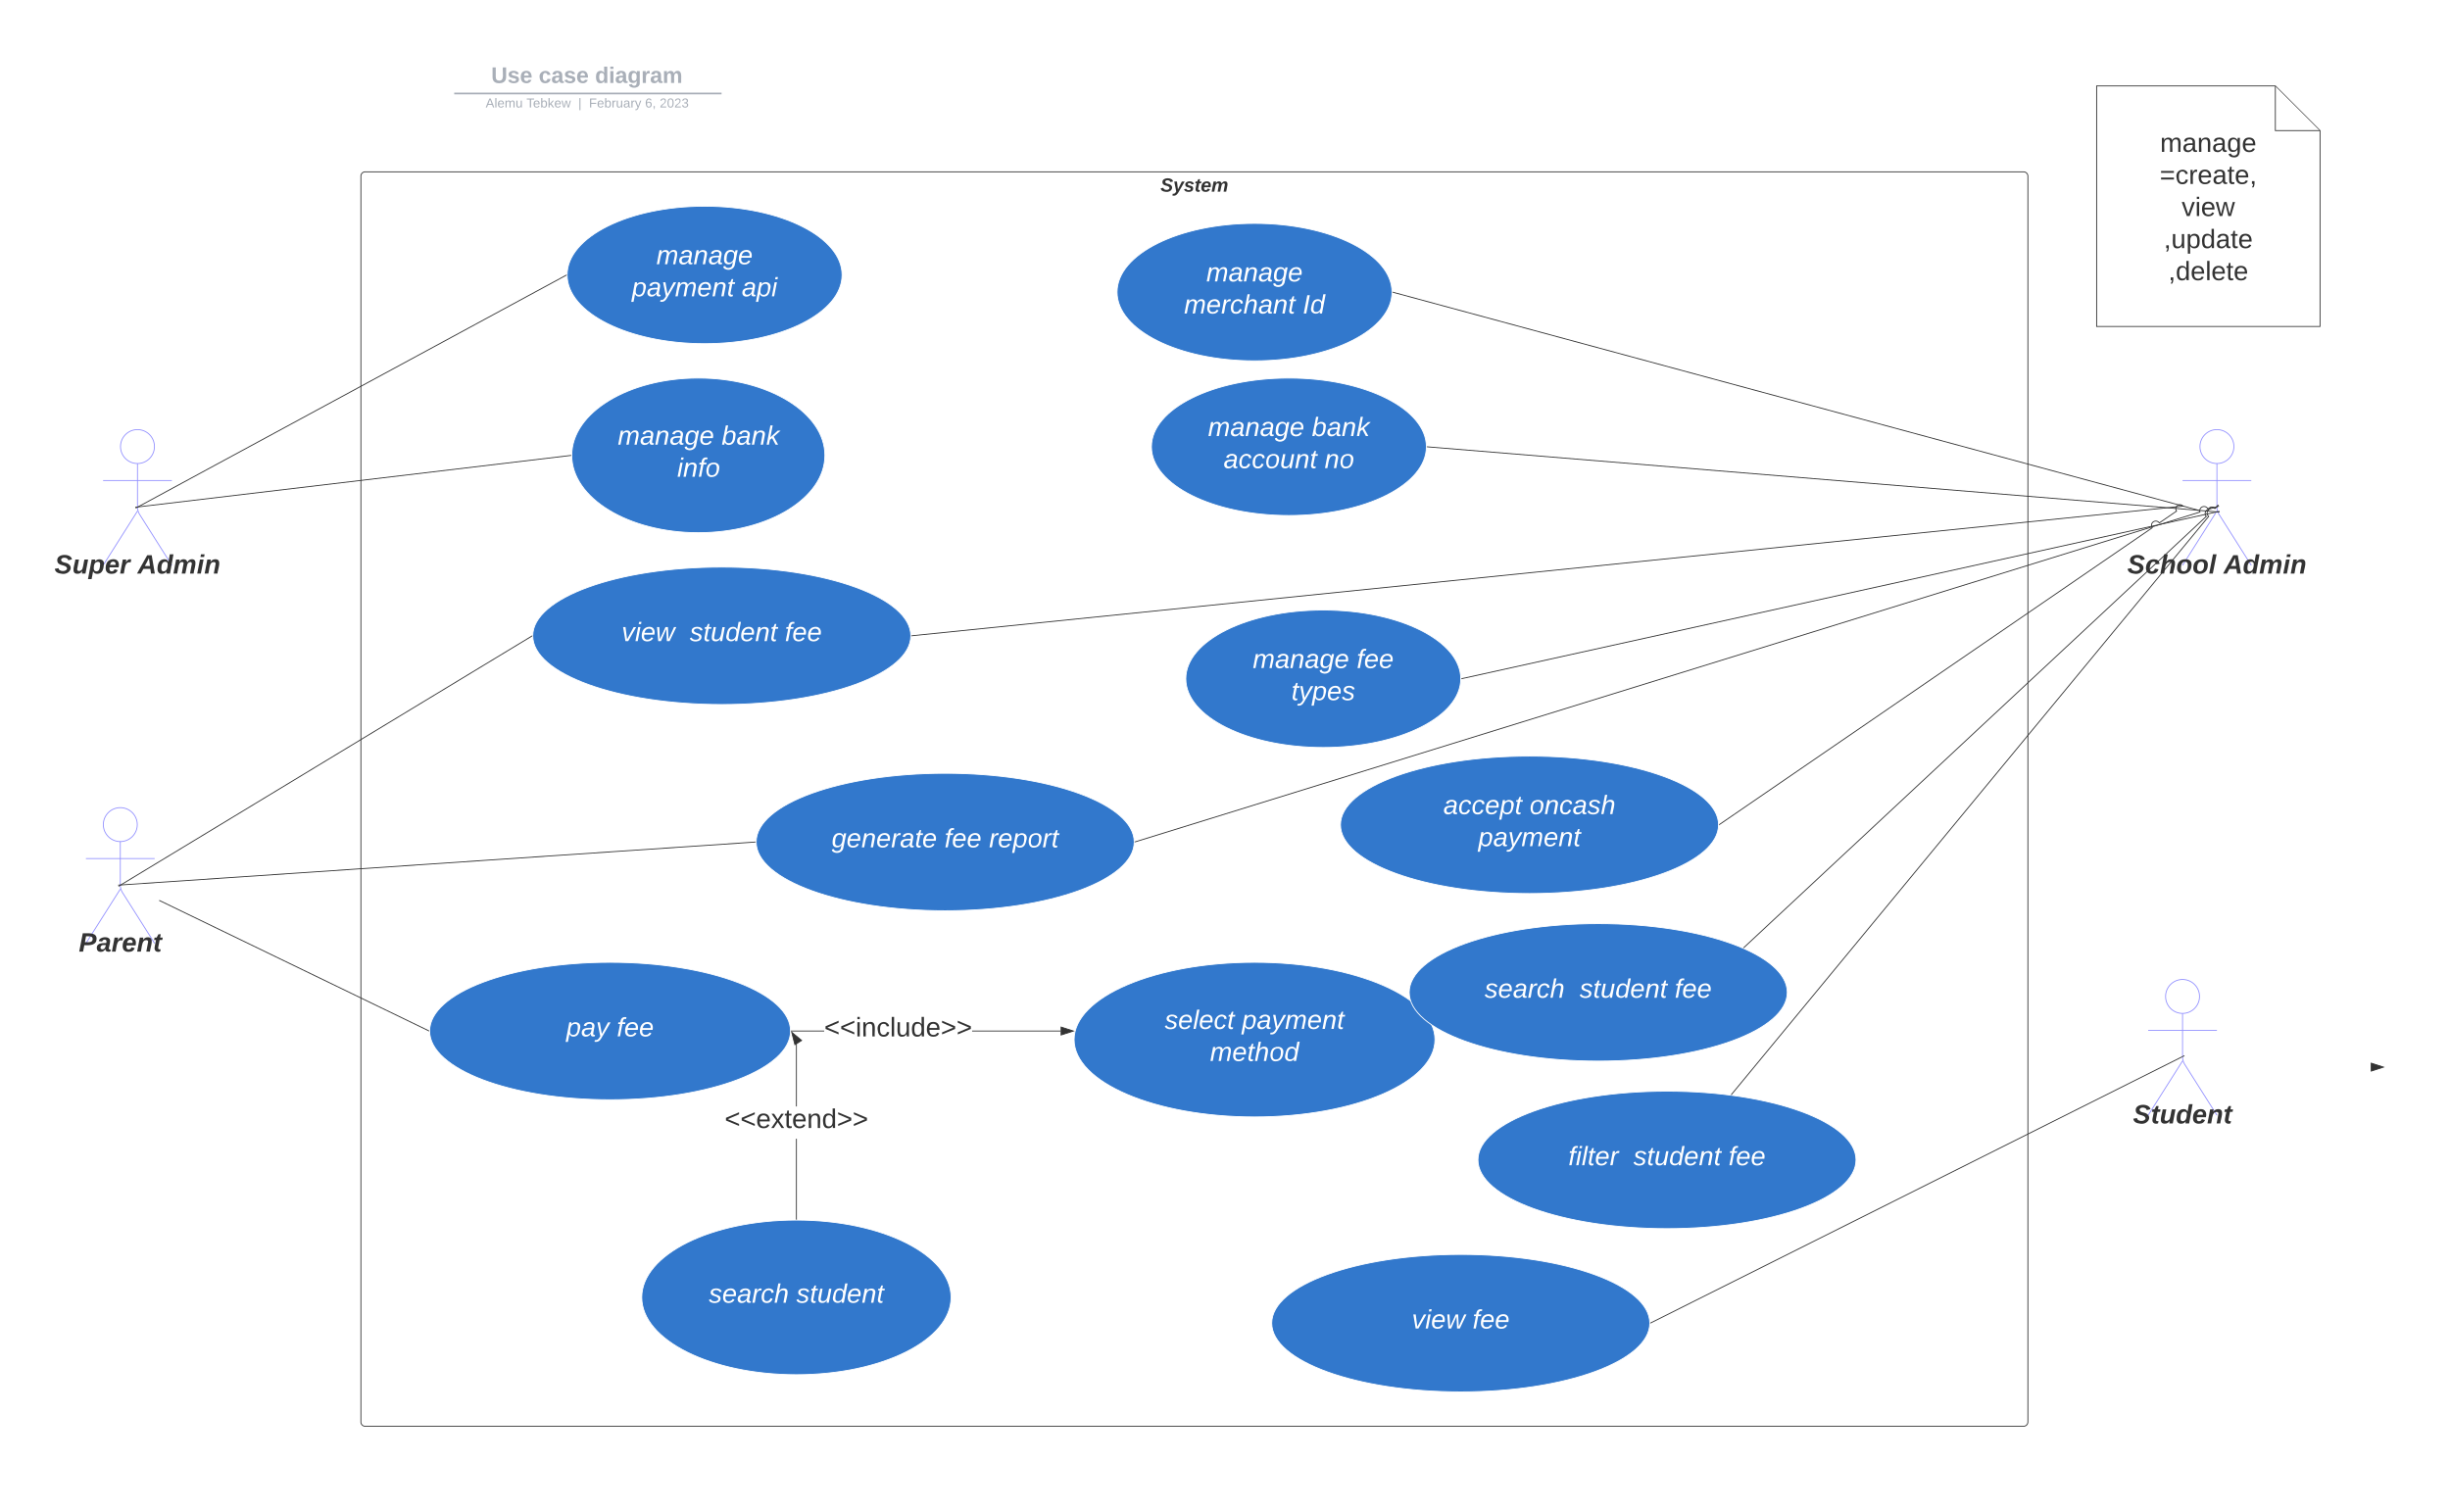 <svg xmlns="http://www.w3.org/2000/svg" xmlns:xlink="http://www.w3.org/1999/xlink" xmlns:lucid="lucid" width="2851.25" height="1760"><g transform="translate(0 0)" lucid:page-tab-id=".Q4MUjXso07N"><path d="M0 0h2851.25v1760H0z" fill="#fff"/><path d="M420 205a5 5 0 0 1 5-5h1930a5 5 0 0 1 5 5v1450a5 5 0 0 1-5 5H425a5 5 0 0 1-5-5z" stroke="#333" fill-opacity="0"/><use xlink:href="#a" transform="matrix(1,0,0,1,428,208) translate(922.525 15.111)"/><path d="M179.75 519.75c0 10.9-8.84 19.75-19.75 19.75-10.9 0-19.75-8.84-19.75-19.75 0-10.9 8.84-19.75 19.75-19.75 10.9 0 19.75 8.84 19.75 19.75z" stroke="#9391ff" fill="#fff"/><path d="M160 539.5v50.3a17.25 17.25 0 0 0 2.67 9.22L200 658m-40-63.2L120 658m0-98.75h80" stroke="#9391ff" fill="none"/><path d="M120 505a5 5 0 0 1 5-5h70a5 5 0 0 1 5 5v170a5 5 0 0 1-5 5h-70a5 5 0 0 1-5-5z" fill="none"/><use xlink:href="#b" transform="matrix(1,0,0,1,40,657.999) translate(23.426 9.556)"/><use xlink:href="#c" transform="matrix(1,0,0,1,40,657.999) translate(120.043 9.556)"/><path d="M2599.75 519.75c0 10.9-8.84 19.75-19.75 19.75-10.9 0-19.75-8.84-19.75-19.75 0-10.9 8.84-19.75 19.75-19.75 10.9 0 19.75 8.84 19.75 19.75z" stroke="#9391ff" fill="#fff"/><path d="M2580 539.5v50.3a17.25 17.25 0 0 0 2.67 9.23L2620 658m-40-63.2l-40 63.2m0-98.75h80" stroke="#9391ff" fill="none"/><path d="M2540 505a5 5 0 0 1 5-5h70a5 5 0 0 1 5 5v170a5 5 0 0 1-5 5h-70a5 5 0 0 1-5-5z" fill="none"/><use xlink:href="#d" transform="matrix(1,0,0,1,2460,658) translate(15.691 9.556)"/><use xlink:href="#c" transform="matrix(1,0,0,1,2460,658) translate(127.778 9.556)"/><path d="M980 320c0 44.18-71.63 80-160 80s-160-35.82-160-80 71.63-80 160-80 160 35.82 160 80z" stroke="#fff" fill="#3278cc"/><use xlink:href="#e" transform="matrix(1,0,0,1,708,272) translate(55.87 35.556)"/><use xlink:href="#f" transform="matrix(1,0,0,1,708,272) translate(27.395 72.889)"/><use xlink:href="#g" transform="matrix(1,0,0,1,708,272) translate(155.21 72.889)"/><path d="M960 530c0 49.7-65.95 90-147.3 90-81.36 0-147.3-40.3-147.3-90s65.95-90 147.3-90c81.35 0 147.3 40.3 147.3 90z" stroke="#fff" fill="#3278cc"/><use xlink:href="#h" transform="matrix(1,0,0,1,709.587,476) translate(9.346 41.556)"/><use xlink:href="#i" transform="matrix(1,0,0,1,709.587,476) translate(130.247 41.556)"/><use xlink:href="#j" transform="matrix(1,0,0,1,709.587,476) translate(78.481 78.889)"/><path d="M160.95 589.76l498.1-269.52M160.96 589.75l-3.1 1.68" stroke="#333" fill="none"/><path d="M659.5 320v.56l-.2.12-.5-.88.7-.38z" stroke="#333" stroke-width=".05" fill="#333"/><path d="M161 589.94l503.4-59.88M161 589.94l-3.47.4" stroke="#333" fill="none"/><path d="M664.9 530v.5l-.45.06-.12-1 .58-.06z" stroke="#333" stroke-width=".05" fill="#333"/><path d="M253.15 77a8 8 0 0 1 8-8h836.75a8 8 0 0 1 8 8v25.16a8 8 0 0 1-8 8H261.15a8 8 0 0 1-8-8z" stroke="#000" stroke-opacity="0" stroke-width="2" fill="#fff" fill-opacity="0"/><use xlink:href="#k" transform="matrix(1,0,0,1,273.147,69) translate(298.475 27.584)"/><use xlink:href="#l" transform="matrix(1,0,0,1,273.147,69) translate(353.76 27.584)"/><use xlink:href="#m" transform="matrix(1,0,0,1,273.147,69) translate(419.316 27.584)"/><path d="M529.6 108.8h309.14M529.6 108.8h-1M838.72 108.8h1.02" stroke="#a9afb8" stroke-width="2" fill="none"/><path d="M253.15 118.16a8 8 0 0 1 8-8h837.7a8 8 0 0 1 8 8V121a8 8 0 0 1-8 8h-837.7a8 8 0 0 1-8-8z" stroke="#000" stroke-opacity="0" stroke-width="2" fill="#fff" fill-opacity="0"/><use xlink:href="#n" transform="matrix(1,0,0,1,273.147,110.155) translate(292.061 14.917)"/><use xlink:href="#o" transform="matrix(1,0,0,1,273.147,110.155) translate(339.565 14.917)"/><use xlink:href="#p" transform="matrix(1,0,0,1,273.147,110.155) translate(399.815 14.917)"/><use xlink:href="#q" transform="matrix(1,0,0,1,273.147,110.155) translate(412.265 14.917)"/><use xlink:href="#r" transform="matrix(1,0,0,1,273.147,110.155) translate(477.571 14.917)"/><use xlink:href="#s" transform="matrix(1,0,0,1,273.147,110.155) translate(494.567 14.917)"/><path d="M1700 790c0 44.18-71.63 80-160 80s-160-35.82-160-80 71.63-80 160-80 160 35.82 160 80z" stroke="#fff" fill="#3278cc"/><use xlink:href="#h" transform="matrix(1,0,0,1,1428,742) translate(29.944 35.556)"/><use xlink:href="#t" transform="matrix(1,0,0,1,1428,742) translate(150.846 35.556)"/><use xlink:href="#u" transform="matrix(1,0,0,1,1428,742) translate(74.84 72.889)"/><path d="M1660 520c0 44.18-71.63 80-160 80s-160-35.82-160-80 71.63-80 160-80 160 35.82 160 80z" stroke="#fff" fill="#3278cc"/><use xlink:href="#h" transform="matrix(1,0,0,1,1388,472) translate(17.846 35.556)"/><use xlink:href="#i" transform="matrix(1,0,0,1,1388,472) translate(138.747 35.556)"/><use xlink:href="#v" transform="matrix(1,0,0,1,1388,472) translate(35.951 72.889)"/><use xlink:href="#w" transform="matrix(1,0,0,1,1388,472) translate(153.481 72.889)"/><path d="M1620 340c0 44.18-71.63 80-160 80s-160-35.82-160-80 71.63-80 160-80 160 35.82 160 80z" stroke="#fff" fill="#3278cc"/><use xlink:href="#e" transform="matrix(1,0,0,1,1348,292) translate(55.87 35.556)"/><use xlink:href="#x" transform="matrix(1,0,0,1,1348,292) translate(29.988 72.889)"/><use xlink:href="#y" transform="matrix(1,0,0,1,1348,292) translate(168.086 72.889)"/><path d="M1620.98 340.13l937.55 253.75" stroke="#333" fill="none"/><path d="M1621.13 339.65l-.27.97-.37-.1v-1.04z" stroke="#333" stroke-width=".05" fill="#333"/><path d="M2558.5 593.87l.5.14M1701 789.9l878.5-194.06" stroke="#333" fill="none"/><path d="M1701.1 790.38l-.6.13v-1l.4-.1z" stroke="#333" stroke-width=".05" fill="#333"/><path d="M2579.5 595.85l3.43-.76M1661 520.04l918.5 75.65" stroke="#333" fill="none"/><path d="M1661.05 519.54l-.08 1-.48-.04v-1z" stroke="#333" stroke-width=".05" fill="#333"/><path d="M2579.5 595.7l3.5.28" stroke="#333" fill="none"/><path d="M159.75 959.75c0 10.9-8.84 19.75-19.75 19.75-10.9 0-19.75-8.84-19.75-19.75 0-10.9 8.84-19.75 19.75-19.75 10.9 0 19.75 8.84 19.75 19.75z" stroke="#9391ff" fill="#fff"/><path d="M140 979.5v50.3a17.25 17.25 0 0 0 2.67 9.23L180 1098m-40-63.2l-40 63.2m0-98.75h80" stroke="#9391ff" fill="none"/><path d="M100 945a5 5 0 0 1 5-5h70a5 5 0 0 1 5 5v170a5 5 0 0 1-5 5h-70a5 5 0 0 1-5-5z" fill="none"/><use xlink:href="#z" transform="matrix(1,0,0,1,20,1098) translate(71.691 9.556)"/><path d="M1060 740c0 44.18-98.5 80-220 80s-220-35.82-220-80 98.5-80 220-80 220 35.82 220 80z" stroke="#fff" fill="#3278cc"/><use xlink:href="#A" transform="matrix(1,0,0,1,686,692) translate(37.42 54.222)"/><use xlink:href="#B" transform="matrix(1,0,0,1,686,692) translate(116.753 54.222)"/><use xlink:href="#C" transform="matrix(1,0,0,1,686,692) translate(227.37 54.222)"/><path d="M1670 1210c0 49.7-94.02 90-210 90s-210-40.3-210-90 94.02-90 210-90 210 40.3 210 90z" stroke="#fff" fill="#3278cc"/><use xlink:href="#D" transform="matrix(1,0,0,1,1313,1156) translate(42.519 41.556)"/><use xlink:href="#E" transform="matrix(1,0,0,1,1313,1156) translate(132.309 41.556)"/><use xlink:href="#F" transform="matrix(1,0,0,1,1313,1156) translate(95.191 78.889)"/><path d="M920 1200c0 44.18-94.02 80-210 80s-210-35.82-210-80 94.02-80 210-80 210 35.82 210 80z" stroke="#fff" fill="#3278cc"/><use xlink:href="#G" transform="matrix(1,0,0,1,563,1152) translate(96.012 54.222)"/><use xlink:href="#H" transform="matrix(1,0,0,1,563,1152) translate(154.778 54.222)"/><path d="M140.93 1029.74l478.14-289.48M140.94 1029.73l-3 1.82" stroke="#333" fill="none"/><path d="M619.5 740v.58l-.18.1-.52-.84.7-.43z" stroke="#333" stroke-width=".05" fill="#333"/><path d="M185.72 1048.14l313.33 151.64M185.74 1048.15l-.47-.22" stroke="#333" fill="none"/><path d="M499.5 1199.45v1.11l-.68-.33.44-.9z" stroke="#333" stroke-width=".05" fill="#333"/><path d="M2080 1155c0 44.18-98.5 80-220 80s-220-35.82-220-80 98.5-80 220-80 220 35.82 220 80z" stroke="#fff" fill="#3278cc"/><use xlink:href="#I" transform="matrix(1,0,0,1,1706,1107) translate(21.821 54.222)"/><use xlink:href="#B" transform="matrix(1,0,0,1,1706,1107) translate(132.352 54.222)"/><use xlink:href="#C" transform="matrix(1,0,0,1,1706,1107) translate(242.969 54.222)"/><path d="M2160 1350c0 44.18-98.5 80-220 80s-220-35.82-220-80 98.5-80 220-80 220 35.82 220 80z" stroke="#fff" fill="#3278cc"/><use xlink:href="#J" transform="matrix(1,0,0,1,1786,1302) translate(39.191 54.222)"/><use xlink:href="#B" transform="matrix(1,0,0,1,1786,1302) translate(114.981 54.222)"/><use xlink:href="#C" transform="matrix(1,0,0,1,1786,1302) translate(225.599 54.222)"/><path d="M2015.02 1273.88L2570.42 601c-2.13-1.75-2.43-4.9-.67-7.04.27-.32.52-.56.86-.8 1.22-2.5 4.2-3.53 6.7-2.32.37.18.66.37 1 .64l.9-1.1" stroke="#333" fill="none"/><path d="M2015.4 1274.2l-.12.16-1.15-.17.5-.64z" stroke="#333" stroke-width=".05" fill="#333"/><path d="M2579.18 590.4l2.24-2.7M2029.4 1102.94l538.24-501.87c-1.9-2.02-1.78-5.2.24-7.07.47-.43.93-.73 1.53-.97 1.22-2.48 4.22-3.5 6.7-2.3.57.3 1 .63 1.45 1.1l1.6-1.5" stroke="#333" fill="none"/><path d="M2029.75 1103.3l-.2.2-1.02-.43.54-.5z" stroke="#333" stroke-width=".05" fill="#333"/><path d="M2579.13 590.35l2.57-2.4" stroke="#333" fill="none"/><path d="M1320 980c0 44.18-98.5 80-220 80s-220-35.82-220-80 98.5-80 220-80 220 35.82 220 80z" stroke="#fff" fill="#3278cc"/><use xlink:href="#K" transform="matrix(1,0,0,1,946,932) translate(21.907 54.222)"/><use xlink:href="#L" transform="matrix(1,0,0,1,946,932) translate(153.179 54.222)"/><use xlink:href="#M" transform="matrix(1,0,0,1,946,932) translate(205.031 54.222)"/><path d="M1320.98 979.85L2560.2 595.98c-.8-2.64.67-5.44 3.3-6.26 2.64-.82 5.44.66 6.26 3.3l9.27-2.87" stroke="#333" fill="none"/><path d="M1321.14 980.33l-.65.2v-1.05l.34-.1z" stroke="#333" stroke-width=".05" fill="#333"/><path d="M2579.02 590.15l3.35-1.04M141 1029.97l738-49.94M141.02 1029.96l-3.5.24" stroke="#333" fill="none"/><path d="M879.5 980v.5l-.48.03-.06-1 .55-.03z" stroke="#333" stroke-width=".05" fill="#333"/><path d="M1061 739.95L2540.15 589.1" stroke="#333" fill="none"/><path d="M1061.06 740.45l-.57.05v-1l.46-.05z" stroke="#333" stroke-width=".05" fill="#333"/><path d="M2540.13 589.1l.5-.06M2775.43 1242" stroke="#333" fill="none"/><path d="M2773.82 1242l-14.27 4.64v-9.27z" stroke="#333" fill="#333"/><path d="M1106.85 1510c0 49.7-80.58 90-180 90-99.4 0-180-40.3-180-90s80.6-90 180-90c99.42 0 180 40.3 180 90z" stroke="#fff" fill="#3278cc"/><g><use xlink:href="#N" transform="matrix(1,0,0,1,800.853,1456) translate(24.068 60.222)"/><use xlink:href="#O" transform="matrix(1,0,0,1,800.853,1456) translate(125.957 60.222)"/></g><path d="M959.17 1200.5H921v-1h38.17zm275.2 0h-103.04v-1h103.05z" stroke="#333" stroke-width=".05" fill="#333"/><path d="M921 1200.5h-.5v-1h.5z" fill="#333"/><path d="M921.04 1200.53h-.58v-1.06h.58zm-.52-1v.94h.47v-.94z" stroke="#333" stroke-width=".05" fill="#333"/><path d="M1249.15 1200l-14.27 4.63v-9.27z" fill="#333"/><path d="M1250.77 1200l-16.4 5.32v-10.64zm-15.4 3.95l12.16-3.95-12.15-3.95z" stroke="#333" stroke-width=".05" fill="#333"/><g><use xlink:href="#P" transform="matrix(1,0,0,1,959.17,1181.2) translate(0.005 25.067)"/></g><path d="M927.35 1419h-1v-93.63h1zm0-131.23h-1v-77.74h1z" stroke="#333" stroke-width=".05" fill="#333"/><path d="M927.35 1419.5h-1v-.5h1z" fill="#333"/><path d="M927.38 1419.54h-1.05v-.58h1.05zm-1-.53v.48h.95v-.47z" stroke="#333" stroke-width=".05" fill="#333"/><path d="M932.9 1210.94l-7.82 4.96-3.7-14.53z" fill="#333"/><path d="M933.76 1211l-9 5.7-4.26-16.7zm-8.36 4.1l6.67-4.22-9.84-8.15z" stroke="#333" stroke-width=".05" fill="#333"/><g><use xlink:href="#Q" transform="matrix(1,0,0,1,843.298,1287.773) translate(0.005 25.067)"/></g><path d="M2000 960c0 44.18-98.5 80-220 80s-220-35.82-220-80 98.5-80 220-80 220 35.82 220 80z" stroke="#fff" fill="#3278cc"/><g><use xlink:href="#R" transform="matrix(1,0,0,1,1626,912) translate(53.753 35.556)"/><use xlink:href="#S" transform="matrix(1,0,0,1,1626,912) translate(154 35.556)"/><use xlink:href="#T" transform="matrix(1,0,0,1,1626,912) translate(94.414 72.889)"/></g><path d="M2000.9 959.72l503.8-345.43c-1.57-2.3-1-5.4 1.3-6.96 2.26-1.57 5.38-1 6.94 1.3l20.05-13.75c-1.5-2.2-.95-5.16 1.22-6.65 2.18-1.5 5.15-.94 6.64 1.24" stroke="#333" fill="none"/><path d="M2001.2 960.12l-.7.5v-1.22l.14-.1z" stroke="#333" stroke-width=".05" fill="#333"/><path d="M2540.85 589.5l.42-.3" stroke="#333" fill="none"/><path d="M2440 100h208l52 52v228h-260z" stroke="#333" fill="#fff"/><path d="M2648 100.48V152h51.52" stroke="#333" fill="#fff"/><g><use xlink:href="#U" transform="matrix(1,0,0,1,2466,133.2) translate(47.87 43.556)"/><use xlink:href="#V" transform="matrix(1,0,0,1,2466,133.2) translate(47.438 80.889)"/><use xlink:href="#W" transform="matrix(1,0,0,1,2466,133.2) translate(72.975 118.222)"/><use xlink:href="#X" transform="matrix(1,0,0,1,2466,133.2) translate(52.148 155.556)"/><use xlink:href="#Y" transform="matrix(1,0,0,1,2466,133.2) translate(57.377 192.889)"/></g><path d="M2559.75 1159.75c0 10.9-8.84 19.75-19.75 19.75-10.9 0-19.75-8.84-19.75-19.75 0-10.9 8.84-19.75 19.75-19.75 10.9 0 19.75 8.84 19.75 19.75z" stroke="#9391ff" fill="#fff"/><path d="M2540 1179.5v50.3a17.25 17.25 0 0 0 2.67 9.23L2580 1298m-40-63.2l-40 63.2m0-98.75h80" stroke="#9391ff" fill="none"/><path d="M2500 1145a5 5 0 0 1 5-5h70a5 5 0 0 1 5 5v170a5 5 0 0 1-5 5h-70a5 5 0 0 1-5-5z" fill="none"/><g><use xlink:href="#Z" transform="matrix(1,0,0,1,2420,1298) translate(62.315 9.556)"/></g><path d="M1920 1540c0 44.18-98.5 80-220 80s-220-35.82-220-80 98.5-80 220-80 220 35.82 220 80z" stroke="#fff" fill="#3278cc"/><g><use xlink:href="#aa" transform="matrix(1,0,0,1,1546,1492) translate(97.049 54.222)"/><use xlink:href="#H" transform="matrix(1,0,0,1,1546,1492) translate(167.741 54.222)"/></g><path d="M1920.95 1539.78l618.1-309.56" stroke="#333" fill="none"/><path d="M1921.18 1540.22l-.7.35.02-.57v-.56l.23-.12z" stroke="#333" stroke-width=".05" fill="#333"/><path d="M2539.05 1230.23l3.14-1.57" stroke="#333" fill="none"/><defs><path fill="#333" d="M178-136c88 48 22 151-73 140C49-3 12-15 4-64l51-9c1 50 111 53 115 3-16-63-132-20-133-112 0-93 190-91 199-10l-50 12c-4-41-93-50-97-4 7 38 59 32 89 48" id="ab"/><path fill="#333" d="M100 10C77 47 50 87-15 72l7-35c37 9 51-18 65-41L20-190h51L89-44l73-146h53" id="ac"/><path fill="#333" d="M144-137c-1-29-70-35-71-2 16 41 103 10 103 80C176 9 79 16 32-9 18-17 9-31 4-48l44-6c3 32 80 36 82 1-15-42-103-11-103-82 0-77 157-79 161-8" id="ad"/><path fill="#333" d="M72-63c-8 23 5 39 32 30L98-1C54 14 12-6 23-64l18-93H15l7-33h28l24-45h31l-8 45h35l-6 33H90" id="ae"/><path fill="#333" d="M114-194c63-2 87 48 72 110H63c-3 28 1 55 31 54 21-1 32-13 37-29l44 13C160-14 137 4 91 4 41 4 11-22 11-73c0-71 33-119 103-121zm30 77c14-47-50-61-67-22-3 6-6 13-8 22h75" id="af"/><path fill="#333" d="M255-194c90 0 29 129 24 194h-49l25-136c-7-39-53-14-60 9-12 38-18 85-28 127h-49l25-136c2-29-39-23-50-7C69-108 68-47 56 0H6l36-190h48c-1 10-6 24-4 32 12-20 27-36 57-36s46 15 50 41c14-21 29-41 62-41" id="ag"/><g id="a"><use transform="matrix(0.062,0,0,0.062,0,0)" xlink:href="#ab"/><use transform="matrix(0.062,0,0,0.062,14.815,0)" xlink:href="#ac"/><use transform="matrix(0.062,0,0,0.062,27.16,0)" xlink:href="#ad"/><use transform="matrix(0.062,0,0,0.062,39.506,0)" xlink:href="#ae"/><use transform="matrix(0.062,0,0,0.062,46.852,0)" xlink:href="#af"/><use transform="matrix(0.062,0,0,0.062,59.198,0)" xlink:href="#ag"/></g><path fill="#333" d="M69 3c-96 0-34-126-28-193h49L65-57c6 42 62 18 71-6 14-38 17-86 28-127h50L178 0h-47c0-11 4-26 3-33-14 20-30 37-65 36" id="ah"/><path fill="#333" d="M156-122c2-23-7-37-28-37-47 0-58 44-58 89 0 24 12 40 36 40 43 0 47-49 50-92zM-8 75l50-265h48c0 10-3 24-3 30 22-50 127-45 121 29-6 73-21 135-92 135-29 0-46-14-55-35L41 75H-8" id="ai"/><path fill="#333" d="M84-151c13-25 34-51 72-40l-8 41C67-170 71-64 56 0H6l36-190h47" id="aj"/><g id="b"><use transform="matrix(0.086,0,0,0.086,0,0)" xlink:href="#ab"/><use transform="matrix(0.086,0,0,0.086,20.741,0)" xlink:href="#ah"/><use transform="matrix(0.086,0,0,0.086,39.667,0)" xlink:href="#ai"/><use transform="matrix(0.086,0,0,0.086,58.593,0)" xlink:href="#af"/><use transform="matrix(0.086,0,0,0.086,75.877,0)" xlink:href="#aj"/></g><path fill="#333" d="M183 0l-10-63H79L44 0H-7l138-248h61L234 0h-51zm-14-102l-15-108c-16 38-36 73-55 108h70" id="ak"/><path fill="#333" d="M132-28C118-9 101 4 69 4 30 4 10-23 10-62c0-70 24-129 92-132 31-1 47 14 56 35l19-102h49L179 0h-49zM62-69c0 22 7 39 29 39 45-2 54-45 57-90 2-27-10-40-33-40-44 0-53 48-53 91" id="al"/><path fill="#333" d="M50-224l7-37h49l-7 37H50zM6 0l37-190h49L55 0H6" id="am"/><path fill="#333" d="M151-194c95 0 34 128 28 194h-49l25-134c0-29-45-25-59-9C67-111 69-48 56 0H6l36-190h47l-4 32c15-20 33-36 66-36" id="an"/><g id="c"><use transform="matrix(0.086,0,0,0.086,0,0)" xlink:href="#ak"/><use transform="matrix(0.086,0,0,0.086,22.383,0)" xlink:href="#al"/><use transform="matrix(0.086,0,0,0.086,41.309,0)" xlink:href="#ag"/><use transform="matrix(0.086,0,0,0.086,68.963,0)" xlink:href="#am"/><use transform="matrix(0.086,0,0,0.086,77.605,0)" xlink:href="#an"/></g><path fill="#333" d="M67-101c-8 29-7 73 27 71 23-2 32-16 39-37l48 9C170-19 141 4 91 4 36 4 7-28 12-86c6-75 61-124 140-103 26 7 40 29 43 59l-50 4c-1-20-9-34-29-34-35 0-41 29-49 59" id="ao"/><path fill="#333" d="M150-105c8-23 8-54-22-51-68 7-54 98-72 156H6l50-261h50L85-158c15-20 33-36 66-36 95 0 34 128 28 194h-49" id="ap"/><path fill="#333" d="M124-194c51 0 84 22 84 74C207-44 167 4 94 4 43 4 11-23 11-74c0-74 41-120 113-120zM99-30c46 0 58-42 58-86 0-27-11-44-37-44-44 0-55 40-57 84-1 27 10 45 36 46" id="aq"/><path fill="#333" d="M6 0l51-261h49L55 0H6" id="ar"/><g id="d"><use transform="matrix(0.086,0,0,0.086,0,0)" xlink:href="#ab"/><use transform="matrix(0.086,0,0,0.086,20.741,0)" xlink:href="#ao"/><use transform="matrix(0.086,0,0,0.086,38.025,0)" xlink:href="#ap"/><use transform="matrix(0.086,0,0,0.086,56.951,0)" xlink:href="#aq"/><use transform="matrix(0.086,0,0,0.086,75.877,0)" xlink:href="#aq"/><use transform="matrix(0.086,0,0,0.086,94.802,0)" xlink:href="#ar"/></g><path fill="#fff" d="M248-111c6-24 9-61-24-58-72 9-57 108-77 169h-31l26-142c3-37-50-30-64-10C52-115 50-51 37 0H6l36-190h30c-1 10-6 24-4 32 13-43 101-52 105 5 13-22 29-41 61-41 90 0 28 129 23 194h-31" id="as"/><path fill="#fff" d="M165-48c-4 18 1 34 23 27l-3 20c-29 8-62 0-52-35h-2C116-14 99 4 63 4 30 4 8-16 8-49c0-68 71-67 138-67 10-26 0-56-31-54-26 1-42 9-47 31l-32-5c8-67 160-71 144 15-5 28-9 54-15 81zM42-50c3 52 80 24 89-6 7-12 7-24 11-38-47 1-103-4-100 44" id="at"/><path fill="#fff" d="M67-158c22-48 132-52 116 29L158 0h-32l25-140c3-38-53-32-70-12C52-117 51-52 38 0H6l36-190h30" id="au"/><path fill="#fff" d="M103-194c29 0 47 14 56 36 2-11 5-23 8-32h30L160-5C157 61 82 97 21 62 9 55 4 45 1 30l28-7c7 42 83 31 92-3 4-16 9-38 13-55-13 20-29 36-62 36-40 0-60-25-60-64 0-71 23-131 91-131zm4 24c-53 0-58 54-61 104-2 27 10 44 36 44 49 0 65-50 67-102 1-29-15-46-42-46" id="av"/><path fill="#fff" d="M111-194c62-3 86 47 72 106H45c-7 38 6 69 45 68 27-1 43-14 53-32l24 11C152-15 129 4 87 4 38 3 12-23 12-71c0-70 32-119 99-123zm44 81c14-66-71-72-95-28-4 8-8 17-11 28h106" id="aw"/><g id="e"><use transform="matrix(0.086,0,0,0.086,0,0)" xlink:href="#as"/><use transform="matrix(0.086,0,0,0.086,25.84,0)" xlink:href="#at"/><use transform="matrix(0.086,0,0,0.086,43.123,0)" xlink:href="#au"/><use transform="matrix(0.086,0,0,0.086,60.407,0)" xlink:href="#at"/><use transform="matrix(0.086,0,0,0.086,77.691,0)" xlink:href="#av"/><use transform="matrix(0.086,0,0,0.086,94.975,0)" xlink:href="#aw"/></g><path fill="#fff" d="M67-162c32-53 139-36 121 50C175-51 163 2 97 4 68 4 52-11 42-31 38 6 28 39 22 75H-9l50-265h29c-1 10 0 20-3 28zm89 36c0-26-10-43-35-43-54 0-67 50-69 103-1 29 14 45 42 46 53 0 62-58 62-106" id="ax"/><path fill="#fff" d="M198-190L69 30C53 58 25 83-20 72c4-11-1-27 19-22 33-1 43-29 59-52L20-190h32L79-34l84-156h35" id="ay"/><path fill="#fff" d="M51-54c-9 22 5 41 31 30L79-1C43 14 10-4 19-52l22-115H19l5-23h22l19-43h21l-9 43h35l-4 23H73" id="az"/><g id="f"><use transform="matrix(0.086,0,0,0.086,0,0)" xlink:href="#ax"/><use transform="matrix(0.086,0,0,0.086,17.284,0)" xlink:href="#at"/><use transform="matrix(0.086,0,0,0.086,34.568,0)" xlink:href="#ay"/><use transform="matrix(0.086,0,0,0.086,50.123,0)" xlink:href="#as"/><use transform="matrix(0.086,0,0,0.086,75.963,0)" xlink:href="#aw"/><use transform="matrix(0.086,0,0,0.086,93.247,0)" xlink:href="#au"/><use transform="matrix(0.086,0,0,0.086,110.531,0)" xlink:href="#az"/></g><path fill="#fff" d="M50-231l6-30h32l-6 30H50zM6 0l37-190h31L37 0H6" id="aA"/><g id="g"><use transform="matrix(0.086,0,0,0.086,0,0)" xlink:href="#at"/><use transform="matrix(0.086,0,0,0.086,17.284,0)" xlink:href="#ax"/><use transform="matrix(0.086,0,0,0.086,34.568,0)" xlink:href="#aA"/></g><g id="h"><use transform="matrix(0.086,0,0,0.086,0,0)" xlink:href="#as"/><use transform="matrix(0.086,0,0,0.086,25.84,0)" xlink:href="#at"/><use transform="matrix(0.086,0,0,0.086,43.123,0)" xlink:href="#au"/><use transform="matrix(0.086,0,0,0.086,60.407,0)" xlink:href="#at"/><use transform="matrix(0.086,0,0,0.086,77.691,0)" xlink:href="#av"/><use transform="matrix(0.086,0,0,0.086,94.975,0)" xlink:href="#aw"/></g><path fill="#fff" d="M68-162c25-46 127-43 121 31C183-60 169 1 98 4 69 5 53-11 43-31L36 0H5l52-261h31zm88 36c2-27-9-43-34-43-55 0-70 51-70 103 0 29 15 45 43 46 52 0 58-58 61-106" id="aB"/><path fill="#fff" d="M127 0L80-88 50-66 37 0H6l51-261h31L57-100l99-90h39l-93 82L161 0h-34" id="aC"/><g id="i"><use transform="matrix(0.086,0,0,0.086,0,0)" xlink:href="#aB"/><use transform="matrix(0.086,0,0,0.086,17.284,0)" xlink:href="#at"/><use transform="matrix(0.086,0,0,0.086,34.568,0)" xlink:href="#au"/><use transform="matrix(0.086,0,0,0.086,51.852,0)" xlink:href="#aC"/></g><path fill="#fff" d="M76-167L44 0H12l33-167H18l4-23h27c3-47 25-81 82-69l-4 24c-35-8-44 15-46 45h37l-5 23H76" id="aD"/><path fill="#fff" d="M30-147c31-64 166-65 159 27C183-49 158 1 86 4 9 8 1-88 30-147zM88-20c53 0 68-48 68-100 0-31-11-51-44-50-52 1-68 46-68 97 0 32 13 53 44 53" id="aE"/><g id="j"><use transform="matrix(0.086,0,0,0.086,0,0)" xlink:href="#aA"/><use transform="matrix(0.086,0,0,0.086,6.827,0)" xlink:href="#au"/><use transform="matrix(0.086,0,0,0.086,24.111,0)" xlink:href="#aD"/><use transform="matrix(0.086,0,0,0.086,32.753,0)" xlink:href="#aE"/></g><path fill="#a9afb8" d="M238-95c0 69-44 99-111 99C63 4 22-25 22-93v-155h51v151c-1 38 19 59 55 60 90 1 49-130 58-211h52v153" id="aF"/><path fill="#a9afb8" d="M137-138c1-29-70-34-71-4 15 46 118 7 119 86 1 83-164 76-172 9l43-7c4 19 20 25 44 25 33 8 57-30 24-41C81-84 22-81 20-136c-2-80 154-74 161-7" id="aG"/><path fill="#a9afb8" d="M185-48c-13 30-37 53-82 52C43 2 14-33 14-96s30-98 90-98c62 0 83 45 84 108H66c0 31 8 55 39 56 18 0 30-7 34-22zm-45-69c5-46-57-63-70-21-2 6-4 13-4 21h74" id="aH"/><g id="k"><use transform="matrix(0.073,0,0,0.073,0,0)" xlink:href="#aF"/><use transform="matrix(0.073,0,0,0.073,18.865,0)" xlink:href="#aG"/><use transform="matrix(0.073,0,0,0.073,33.433,0)" xlink:href="#aH"/></g><path fill="#a9afb8" d="M190-63c-7 42-38 67-86 67-59 0-84-38-90-98-12-110 154-137 174-36l-49 2c-2-19-15-32-35-32-30 0-35 28-38 64-6 74 65 87 74 30" id="aI"/><path fill="#a9afb8" d="M133-34C117-15 103 5 69 4 32 3 11-16 11-54c-1-60 55-63 116-61 1-26-3-47-28-47-18 1-26 9-28 27l-52-2c7-38 36-58 82-57s74 22 75 68l1 82c-1 14 12 18 25 15v27c-30 8-71 5-69-32zm-48 3c29 0 43-24 42-57-32 0-66-3-65 30 0 17 8 27 23 27" id="aJ"/><g id="l"><use transform="matrix(0.073,0,0,0.073,0,0)" xlink:href="#aI"/><use transform="matrix(0.073,0,0,0.073,14.568,0)" xlink:href="#aJ"/><use transform="matrix(0.073,0,0,0.073,29.136,0)" xlink:href="#aG"/><use transform="matrix(0.073,0,0,0.073,43.704,0)" xlink:href="#aH"/></g><path fill="#a9afb8" d="M88-194c31-1 46 15 58 34l-1-101h50l1 261h-48c-2-10 0-23-3-31C134-8 116 4 84 4 32 4 16-41 15-95c0-56 19-97 73-99zm17 164c33 0 40-30 41-66 1-37-9-64-41-64s-38 30-39 65c0 43 13 65 39 65" id="aK"/><path fill="#a9afb8" d="M25-224v-37h50v37H25zM25 0v-190h50V0H25" id="aL"/><path fill="#a9afb8" d="M195-6C206 82 75 100 31 46c-4-6-6-13-8-21l49-6c3 16 16 24 34 25 40 0 42-37 40-79-11 22-30 35-61 35-53 0-70-43-70-97 0-56 18-96 73-97 30 0 46 14 59 34l2-30h47zm-90-29c32 0 41-27 41-63 0-35-9-62-40-62-32 0-39 29-40 63 0 36 9 62 39 62" id="aM"/><path fill="#a9afb8" d="M135-150c-39-12-60 13-60 57V0H25l-1-190h47c2 13-1 29 3 40 6-28 27-53 61-41v41" id="aN"/><path fill="#a9afb8" d="M220-157c-53 9-28 100-34 157h-49v-107c1-27-5-49-29-50C55-147 81-57 75 0H25l-1-190h47c2 12-1 28 3 38 10-53 101-56 108 0 13-22 24-43 59-42 82 1 51 116 57 194h-49v-107c-1-25-5-48-29-50" id="aO"/><g id="m"><use transform="matrix(0.073,0,0,0.073,0,0)" xlink:href="#aK"/><use transform="matrix(0.073,0,0,0.073,15.952,0)" xlink:href="#aL"/><use transform="matrix(0.073,0,0,0.073,23.236,0)" xlink:href="#aJ"/><use transform="matrix(0.073,0,0,0.073,37.804,0)" xlink:href="#aM"/><use transform="matrix(0.073,0,0,0.073,53.756,0)" xlink:href="#aN"/><use transform="matrix(0.073,0,0,0.073,63.953,0)" xlink:href="#aJ"/><use transform="matrix(0.073,0,0,0.073,78.521,0)" xlink:href="#aO"/></g><path fill="#a9afb8" d="M205 0l-28-72H64L36 0H1l101-248h38L239 0h-34zm-38-99l-47-123c-12 45-31 82-46 123h93" id="aP"/><path fill="#a9afb8" d="M24 0v-261h32V0H24" id="aQ"/><path fill="#a9afb8" d="M100-194c63 0 86 42 84 106H49c0 40 14 67 53 68 26 1 43-12 49-29l28 8c-11 28-37 45-77 45C44 4 14-33 15-96c1-61 26-98 85-98zm52 81c6-60-76-77-97-28-3 7-6 17-6 28h103" id="aR"/><path fill="#a9afb8" d="M210-169c-67 3-38 105-44 169h-31v-121c0-29-5-50-35-48C34-165 62-65 56 0H25l-1-190h30c1 10-1 24 2 32 10-44 99-50 107 0 11-21 27-35 58-36 85-2 47 119 55 194h-31v-121c0-29-5-49-35-48" id="aS"/><path fill="#a9afb8" d="M84 4C-5 8 30-112 23-190h32v120c0 31 7 50 39 49 72-2 45-101 50-169h31l1 190h-30c-1-10 1-25-2-33-11 22-28 36-60 37" id="aT"/><g id="n"><use transform="matrix(0.042,0,0,0.042,0,0)" xlink:href="#aP"/><use transform="matrix(0.042,0,0,0.042,10.198,0)" xlink:href="#aQ"/><use transform="matrix(0.042,0,0,0.042,13.554,0)" xlink:href="#aR"/><use transform="matrix(0.042,0,0,0.042,22.052,0)" xlink:href="#aS"/><use transform="matrix(0.042,0,0,0.042,34.757,0)" xlink:href="#aT"/></g><path fill="#a9afb8" d="M127-220V0H93v-220H8v-28h204v28h-85" id="aU"/><path fill="#a9afb8" d="M115-194c53 0 69 39 70 98 0 66-23 100-70 100C84 3 66-7 56-30L54 0H23l1-261h32v101c10-23 28-34 59-34zm-8 174c40 0 45-34 45-75 0-40-5-75-45-74-42 0-51 32-51 76 0 43 10 73 51 73" id="aV"/><path fill="#a9afb8" d="M143 0L79-87 56-68V0H24v-261h32v163l83-92h37l-77 82L181 0h-38" id="aW"/><path fill="#a9afb8" d="M206 0h-36l-40-164L89 0H53L-1-190h32L70-26l43-164h34l41 164 42-164h31" id="aX"/><g id="o"><use transform="matrix(0.042,0,0,0.042,0,0)" xlink:href="#aU"/><use transform="matrix(0.042,0,0,0.042,7.606,0)" xlink:href="#aR"/><use transform="matrix(0.042,0,0,0.042,16.104,0)" xlink:href="#aV"/><use transform="matrix(0.042,0,0,0.042,24.602,0)" xlink:href="#aW"/><use transform="matrix(0.042,0,0,0.042,32.25,0)" xlink:href="#aR"/><use transform="matrix(0.042,0,0,0.042,40.748,0)" xlink:href="#aX"/></g><path fill="#a9afb8" d="M32 76v-337h29V76H32" id="aY"/><use transform="matrix(0.042,0,0,0.042,0,0)" xlink:href="#aY" id="p"/><path fill="#a9afb8" d="M63-220v92h138v28H63V0H30v-248h175v28H63" id="aZ"/><path fill="#a9afb8" d="M114-163C36-179 61-72 57 0H25l-1-190h30c1 12-1 29 2 39 6-27 23-49 58-41v29" id="ba"/><path fill="#a9afb8" d="M141-36C126-15 110 5 73 4 37 3 15-17 15-53c-1-64 63-63 125-63 3-35-9-54-41-54-24 1-41 7-42 31l-33-3c5-37 33-52 76-52 45 0 72 20 72 64v82c-1 20 7 32 28 27v20c-31 9-61-2-59-35zM48-53c0 20 12 33 32 33 41-3 63-29 60-74-43 2-92-5-92 41" id="bb"/><path fill="#a9afb8" d="M179-190L93 31C79 59 56 82 12 73V49c39 6 53-20 64-50L1-190h34L92-34l54-156h33" id="bc"/><g id="q"><use transform="matrix(0.042,0,0,0.042,0,0)" xlink:href="#aZ"/><use transform="matrix(0.042,0,0,0.042,9.305,0)" xlink:href="#aR"/><use transform="matrix(0.042,0,0,0.042,17.803,0)" xlink:href="#aV"/><use transform="matrix(0.042,0,0,0.042,26.301,0)" xlink:href="#ba"/><use transform="matrix(0.042,0,0,0.042,31.357,0)" xlink:href="#aT"/><use transform="matrix(0.042,0,0,0.042,39.855,0)" xlink:href="#bb"/><use transform="matrix(0.042,0,0,0.042,48.353,0)" xlink:href="#ba"/><use transform="matrix(0.042,0,0,0.042,53.41,0)" xlink:href="#bc"/></g><path fill="#a9afb8" d="M110-160c48 1 74 30 74 79 0 53-28 85-80 85-65 0-83-55-86-122-5-90 50-162 133-122 14 7 22 21 27 39l-31 6c-5-40-67-38-82-6-9 19-15 44-15 74 11-20 30-34 60-33zm-7 138c34 0 49-23 49-58s-16-56-50-56c-29 0-50 16-49 49 1 36 15 65 50 65" id="bd"/><path fill="#a9afb8" d="M68-38c1 34 0 65-14 84H32c9-13 17-26 17-46H33v-38h35" id="be"/><g id="r"><use transform="matrix(0.042,0,0,0.042,0,0)" xlink:href="#bd"/><use transform="matrix(0.042,0,0,0.042,8.498,0)" xlink:href="#be"/></g><path fill="#a9afb8" d="M101-251c82-7 93 87 43 132L82-64C71-53 59-42 53-27h129V0H18c2-99 128-94 128-182 0-28-16-43-45-43s-46 15-49 41l-32-3c6-41 34-60 81-64" id="bf"/><path fill="#a9afb8" d="M101-251c68 0 85 55 85 127S166 4 100 4C33 4 14-52 14-124c0-73 17-127 87-127zm-1 229c47 0 54-49 54-102s-4-102-53-102c-51 0-55 48-55 102 0 53 5 102 54 102" id="bg"/><path fill="#a9afb8" d="M126-127c33 6 58 20 58 59 0 88-139 92-164 29-3-8-5-16-6-25l32-3c6 27 21 44 54 44 32 0 52-15 52-46 0-38-36-46-79-43v-28c39 1 72-4 72-42 0-27-17-43-46-43-28 0-47 15-49 41l-32-3c6-42 35-63 81-64 48-1 79 21 79 65 0 36-21 52-52 59" id="bh"/><g id="s"><use transform="matrix(0.042,0,0,0.042,0,0)" xlink:href="#bf"/><use transform="matrix(0.042,0,0,0.042,8.498,0)" xlink:href="#bg"/><use transform="matrix(0.042,0,0,0.042,16.996,0)" xlink:href="#bf"/><use transform="matrix(0.042,0,0,0.042,25.494,0)" xlink:href="#bh"/></g><g id="t"><use transform="matrix(0.086,0,0,0.086,0,0)" xlink:href="#aD"/><use transform="matrix(0.086,0,0,0.086,8.642,0)" xlink:href="#aw"/><use transform="matrix(0.086,0,0,0.086,25.926,0)" xlink:href="#aw"/></g><path fill="#fff" d="M55-144c13 50 104 24 104 88C159 21 15 23 1-39l26-10c6 40 102 42 102-4-13-50-104-23-104-87 0-71 143-71 148-8l-29 4c-5-35-85-37-89 0" id="bi"/><g id="u"><use transform="matrix(0.086,0,0,0.086,0,0)" xlink:href="#az"/><use transform="matrix(0.086,0,0,0.086,8.642,0)" xlink:href="#ay"/><use transform="matrix(0.086,0,0,0.086,24.198,0)" xlink:href="#ax"/><use transform="matrix(0.086,0,0,0.086,41.481,0)" xlink:href="#aw"/><use transform="matrix(0.086,0,0,0.086,58.765,0)" xlink:href="#bi"/></g><path fill="#fff" d="M44-68c0 29 11 47 38 47 30 0 42-19 51-41l28 9C148-21 126 4 82 4 31 4 10-29 12-85c3-77 74-140 146-93 12 8 15 23 18 40l-31 5c-1-22-13-36-36-36-52 0-65 49-65 101" id="bj"/><path fill="#fff" d="M67 3c-93-2-31-127-26-193h32L48-50c-3 39 53 32 70 12 30-34 30-101 43-152h32L157 0h-30c1-10 6-24 4-33-14 20-29 37-64 36" id="bk"/><g id="v"><use transform="matrix(0.086,0,0,0.086,0,0)" xlink:href="#at"/><use transform="matrix(0.086,0,0,0.086,17.284,0)" xlink:href="#bj"/><use transform="matrix(0.086,0,0,0.086,32.84,0)" xlink:href="#bj"/><use transform="matrix(0.086,0,0,0.086,48.395,0)" xlink:href="#aE"/><use transform="matrix(0.086,0,0,0.086,65.679,0)" xlink:href="#bk"/><use transform="matrix(0.086,0,0,0.086,82.963,0)" xlink:href="#au"/><use transform="matrix(0.086,0,0,0.086,100.247,0)" xlink:href="#az"/></g><g id="w"><use transform="matrix(0.086,0,0,0.086,0,0)" xlink:href="#au"/><use transform="matrix(0.086,0,0,0.086,17.284,0)" xlink:href="#aE"/></g><path fill="#fff" d="M66-151c12-25 30-51 66-40l-6 26C45-176 58-65 38 0H6l36-190h30" id="bl"/><path fill="#fff" d="M67-158c15-20 31-36 64-36 94 0 33 127 27 194h-32l25-140c3-38-53-32-70-12C52-117 51-51 37 0H6l51-261h31" id="bm"/><g id="x"><use transform="matrix(0.086,0,0,0.086,0,0)" xlink:href="#as"/><use transform="matrix(0.086,0,0,0.086,25.84,0)" xlink:href="#aw"/><use transform="matrix(0.086,0,0,0.086,43.123,0)" xlink:href="#bl"/><use transform="matrix(0.086,0,0,0.086,53.407,0)" xlink:href="#bj"/><use transform="matrix(0.086,0,0,0.086,68.963,0)" xlink:href="#bm"/><use transform="matrix(0.086,0,0,0.086,86.247,0)" xlink:href="#at"/><use transform="matrix(0.086,0,0,0.086,103.531,0)" xlink:href="#au"/><use transform="matrix(0.086,0,0,0.086,120.815,0)" xlink:href="#az"/></g><path fill="#fff" d="M14 0l48-248h34L48 0H14" id="bn"/><path fill="#fff" d="M133-28C103 26-5 8 13-77c13-62 24-115 90-117 29-1 46 15 56 35l19-102h32L160 0h-30zM45-64c-2 27 10 43 35 43 54-1 69-50 69-103 0-29-15-46-42-46-53-1-58 58-62 106" id="bo"/><g id="y"><use transform="matrix(0.086,0,0,0.086,0,0)" xlink:href="#bn"/><use transform="matrix(0.086,0,0,0.086,8.642,0)" xlink:href="#bo"/></g><path fill="#333" d="M241-173c-1 82-78 91-166 86L58 0H6l48-248c87 0 188-12 187 75zm-53 2c0-43-48-36-90-36l-15 80c50 0 105 7 105-44" id="bp"/><path fill="#333" d="M166-52c-4 17 5 29 24 23l-3 27c-30 11-74 1-67-34C105-15 91 4 56 4 23 4 3-15 2-49c0-64 63-67 128-67 10-22 3-53-29-45-13 3-22 10-25 24l-46-5c5-64 156-77 153 0-1 33-11 60-17 90zM97-88c-44-9-64 57-19 57 31 0 42-28 47-57H97" id="bq"/><g id="z"><use transform="matrix(0.086,0,0,0.086,0,0)" xlink:href="#bp"/><use transform="matrix(0.086,0,0,0.086,20.741,0)" xlink:href="#bq"/><use transform="matrix(0.086,0,0,0.086,38.025,0)" xlink:href="#aj"/><use transform="matrix(0.086,0,0,0.086,50.123,0)" xlink:href="#af"/><use transform="matrix(0.086,0,0,0.086,67.407,0)" xlink:href="#an"/><use transform="matrix(0.086,0,0,0.086,86.333,0)" xlink:href="#ae"/></g><path fill="#fff" d="M89 0H52L20-190h33L74-25l89-165h34" id="br"/><path fill="#fff" d="M188 0h-37l-8-164L71 0H34L18-190h31l8 164 75-164h34l8 164 74-164h31" id="bs"/><g id="A"><use transform="matrix(0.086,0,0,0.086,0,0)" xlink:href="#br"/><use transform="matrix(0.086,0,0,0.086,15.556,0)" xlink:href="#aA"/><use transform="matrix(0.086,0,0,0.086,22.383,0)" xlink:href="#aw"/><use transform="matrix(0.086,0,0,0.086,39.667,0)" xlink:href="#bs"/></g><g id="B"><use transform="matrix(0.086,0,0,0.086,0,0)" xlink:href="#bi"/><use transform="matrix(0.086,0,0,0.086,15.556,0)" xlink:href="#az"/><use transform="matrix(0.086,0,0,0.086,24.198,0)" xlink:href="#bk"/><use transform="matrix(0.086,0,0,0.086,41.481,0)" xlink:href="#bo"/><use transform="matrix(0.086,0,0,0.086,58.765,0)" xlink:href="#aw"/><use transform="matrix(0.086,0,0,0.086,76.049,0)" xlink:href="#au"/><use transform="matrix(0.086,0,0,0.086,93.333,0)" xlink:href="#az"/></g><g id="C"><use transform="matrix(0.086,0,0,0.086,0,0)" xlink:href="#aD"/><use transform="matrix(0.086,0,0,0.086,8.642,0)" xlink:href="#aw"/><use transform="matrix(0.086,0,0,0.086,25.926,0)" xlink:href="#aw"/></g><path fill="#fff" d="M6 0l50-261h32L37 0H6" id="bt"/><g id="D"><use transform="matrix(0.086,0,0,0.086,0,0)" xlink:href="#bi"/><use transform="matrix(0.086,0,0,0.086,15.556,0)" xlink:href="#aw"/><use transform="matrix(0.086,0,0,0.086,32.84,0)" xlink:href="#bt"/><use transform="matrix(0.086,0,0,0.086,39.667,0)" xlink:href="#aw"/><use transform="matrix(0.086,0,0,0.086,56.951,0)" xlink:href="#bj"/><use transform="matrix(0.086,0,0,0.086,72.506,0)" xlink:href="#az"/></g><g id="E"><use transform="matrix(0.086,0,0,0.086,0,0)" xlink:href="#ax"/><use transform="matrix(0.086,0,0,0.086,17.284,0)" xlink:href="#at"/><use transform="matrix(0.086,0,0,0.086,34.568,0)" xlink:href="#ay"/><use transform="matrix(0.086,0,0,0.086,50.123,0)" xlink:href="#as"/><use transform="matrix(0.086,0,0,0.086,75.963,0)" xlink:href="#aw"/><use transform="matrix(0.086,0,0,0.086,93.247,0)" xlink:href="#au"/><use transform="matrix(0.086,0,0,0.086,110.531,0)" xlink:href="#az"/></g><g id="F"><use transform="matrix(0.086,0,0,0.086,0,0)" xlink:href="#as"/><use transform="matrix(0.086,0,0,0.086,25.84,0)" xlink:href="#aw"/><use transform="matrix(0.086,0,0,0.086,43.123,0)" xlink:href="#az"/><use transform="matrix(0.086,0,0,0.086,51.765,0)" xlink:href="#bm"/><use transform="matrix(0.086,0,0,0.086,69.049,0)" xlink:href="#aE"/><use transform="matrix(0.086,0,0,0.086,86.333,0)" xlink:href="#bo"/></g><g id="G"><use transform="matrix(0.086,0,0,0.086,0,0)" xlink:href="#ax"/><use transform="matrix(0.086,0,0,0.086,17.284,0)" xlink:href="#at"/><use transform="matrix(0.086,0,0,0.086,34.568,0)" xlink:href="#ay"/></g><g id="H"><use transform="matrix(0.086,0,0,0.086,0,0)" xlink:href="#aD"/><use transform="matrix(0.086,0,0,0.086,8.642,0)" xlink:href="#aw"/><use transform="matrix(0.086,0,0,0.086,25.926,0)" xlink:href="#aw"/></g><g id="I"><use transform="matrix(0.086,0,0,0.086,0,0)" xlink:href="#bi"/><use transform="matrix(0.086,0,0,0.086,15.556,0)" xlink:href="#aw"/><use transform="matrix(0.086,0,0,0.086,32.84,0)" xlink:href="#at"/><use transform="matrix(0.086,0,0,0.086,50.123,0)" xlink:href="#bl"/><use transform="matrix(0.086,0,0,0.086,60.407,0)" xlink:href="#bj"/><use transform="matrix(0.086,0,0,0.086,75.963,0)" xlink:href="#bm"/></g><g id="J"><use transform="matrix(0.086,0,0,0.086,0,0)" xlink:href="#aD"/><use transform="matrix(0.086,0,0,0.086,8.642,0)" xlink:href="#aA"/><use transform="matrix(0.086,0,0,0.086,15.469,0)" xlink:href="#bt"/><use transform="matrix(0.086,0,0,0.086,22.296,0)" xlink:href="#az"/><use transform="matrix(0.086,0,0,0.086,30.938,0)" xlink:href="#aw"/><use transform="matrix(0.086,0,0,0.086,48.222,0)" xlink:href="#bl"/></g><g id="K"><use transform="matrix(0.086,0,0,0.086,0,0)" xlink:href="#av"/><use transform="matrix(0.086,0,0,0.086,17.284,0)" xlink:href="#aw"/><use transform="matrix(0.086,0,0,0.086,34.568,0)" xlink:href="#au"/><use transform="matrix(0.086,0,0,0.086,51.852,0)" xlink:href="#aw"/><use transform="matrix(0.086,0,0,0.086,69.136,0)" xlink:href="#bl"/><use transform="matrix(0.086,0,0,0.086,79.42,0)" xlink:href="#at"/><use transform="matrix(0.086,0,0,0.086,96.704,0)" xlink:href="#az"/><use transform="matrix(0.086,0,0,0.086,105.346,0)" xlink:href="#aw"/></g><g id="L"><use transform="matrix(0.086,0,0,0.086,0,0)" xlink:href="#aD"/><use transform="matrix(0.086,0,0,0.086,8.642,0)" xlink:href="#aw"/><use transform="matrix(0.086,0,0,0.086,25.926,0)" xlink:href="#aw"/></g><g id="M"><use transform="matrix(0.086,0,0,0.086,0,0)" xlink:href="#bl"/><use transform="matrix(0.086,0,0,0.086,10.284,0)" xlink:href="#aw"/><use transform="matrix(0.086,0,0,0.086,27.568,0)" xlink:href="#ax"/><use transform="matrix(0.086,0,0,0.086,44.852,0)" xlink:href="#aE"/><use transform="matrix(0.086,0,0,0.086,62.136,0)" xlink:href="#bl"/><use transform="matrix(0.086,0,0,0.086,72.42,0)" xlink:href="#az"/></g><g id="N"><use transform="matrix(0.086,0,0,0.086,0,0)" xlink:href="#bi"/><use transform="matrix(0.086,0,0,0.086,15.556,0)" xlink:href="#aw"/><use transform="matrix(0.086,0,0,0.086,32.84,0)" xlink:href="#at"/><use transform="matrix(0.086,0,0,0.086,50.123,0)" xlink:href="#bl"/><use transform="matrix(0.086,0,0,0.086,60.407,0)" xlink:href="#bj"/><use transform="matrix(0.086,0,0,0.086,75.963,0)" xlink:href="#bm"/></g><g id="O"><use transform="matrix(0.086,0,0,0.086,0,0)" xlink:href="#bi"/><use transform="matrix(0.086,0,0,0.086,15.556,0)" xlink:href="#az"/><use transform="matrix(0.086,0,0,0.086,24.198,0)" xlink:href="#bk"/><use transform="matrix(0.086,0,0,0.086,41.481,0)" xlink:href="#bo"/><use transform="matrix(0.086,0,0,0.086,58.765,0)" xlink:href="#aw"/><use transform="matrix(0.086,0,0,0.086,76.049,0)" xlink:href="#au"/><use transform="matrix(0.086,0,0,0.086,93.333,0)" xlink:href="#az"/></g><path fill="#333" d="M18-100v-36l175-74v27L42-118l151 64v27" id="bu"/><path fill="#333" d="M24-231v-30h32v30H24zM24 0v-190h32V0H24" id="bv"/><path fill="#333" d="M117-194c89-4 53 116 60 194h-32v-121c0-31-8-49-39-48C34-167 62-67 57 0H25l-1-190h30c1 10-1 24 2 32 11-22 29-35 61-36" id="bw"/><path fill="#333" d="M96-169c-40 0-48 33-48 73s9 75 48 75c24 0 41-14 43-38l32 2c-6 37-31 61-74 61-59 0-76-41-82-99-10-93 101-131 147-64 4 7 5 14 7 22l-32 3c-4-21-16-35-41-35" id="bx"/><path fill="#333" d="M24 0v-261h32V0H24" id="by"/><path fill="#333" d="M84 4C-5 8 30-112 23-190h32v120c0 31 7 50 39 49 72-2 45-101 50-169h31l1 190h-30c-1-10 1-25-2-33-11 22-28 36-60 37" id="bz"/><path fill="#333" d="M85-194c31 0 48 13 60 33l-1-100h32l1 261h-30c-2-10 0-23-3-31C134-8 116 4 85 4 32 4 16-35 15-94c0-66 23-100 70-100zm9 24c-40 0-46 34-46 75 0 40 6 74 45 74 42 0 51-32 51-76 0-42-9-74-50-73" id="bA"/><path fill="#333" d="M100-194c63 0 86 42 84 106H49c0 40 14 67 53 68 26 1 43-12 49-29l28 8c-11 28-37 45-77 45C44 4 14-33 15-96c1-61 26-98 85-98zm52 81c6-60-76-77-97-28-3 7-6 17-6 28h103" id="bB"/><path fill="#333" d="M18-27v-27l151-64-151-65v-27l175 74v36" id="bC"/><g id="P"><use transform="matrix(0.087,0,0,0.087,0,0)" xlink:href="#bu"/><use transform="matrix(0.087,0,0,0.087,18.278,0)" xlink:href="#bu"/><use transform="matrix(0.087,0,0,0.087,36.556,0)" xlink:href="#bv"/><use transform="matrix(0.087,0,0,0.087,43.431,0)" xlink:href="#bw"/><use transform="matrix(0.087,0,0,0.087,60.839,0)" xlink:href="#bx"/><use transform="matrix(0.087,0,0,0.087,76.506,0)" xlink:href="#by"/><use transform="matrix(0.087,0,0,0.087,83.381,0)" xlink:href="#bz"/><use transform="matrix(0.087,0,0,0.087,100.789,0)" xlink:href="#bA"/><use transform="matrix(0.087,0,0,0.087,118.196,0)" xlink:href="#bB"/><use transform="matrix(0.087,0,0,0.087,135.604,0)" xlink:href="#bC"/><use transform="matrix(0.087,0,0,0.087,153.881,0)" xlink:href="#bC"/></g><path fill="#333" d="M141 0L90-78 38 0H4l68-98-65-92h35l48 74 47-74h35l-64 92 68 98h-35" id="bD"/><path fill="#333" d="M59-47c-2 24 18 29 38 22v24C64 9 27 4 27-40v-127H5v-23h24l9-43h21v43h35v23H59v120" id="bE"/><g id="Q"><use transform="matrix(0.087,0,0,0.087,0,0)" xlink:href="#bu"/><use transform="matrix(0.087,0,0,0.087,18.278,0)" xlink:href="#bu"/><use transform="matrix(0.087,0,0,0.087,36.556,0)" xlink:href="#bB"/><use transform="matrix(0.087,0,0,0.087,53.963,0)" xlink:href="#bD"/><use transform="matrix(0.087,0,0,0.087,69.63,0)" xlink:href="#bE"/><use transform="matrix(0.087,0,0,0.087,78.333,0)" xlink:href="#bB"/><use transform="matrix(0.087,0,0,0.087,95.741,0)" xlink:href="#bw"/><use transform="matrix(0.087,0,0,0.087,113.148,0)" xlink:href="#bA"/><use transform="matrix(0.087,0,0,0.087,130.556,0)" xlink:href="#bC"/><use transform="matrix(0.087,0,0,0.087,148.833,0)" xlink:href="#bC"/></g><g id="R"><use transform="matrix(0.086,0,0,0.086,0,0)" xlink:href="#at"/><use transform="matrix(0.086,0,0,0.086,17.284,0)" xlink:href="#bj"/><use transform="matrix(0.086,0,0,0.086,32.84,0)" xlink:href="#bj"/><use transform="matrix(0.086,0,0,0.086,48.395,0)" xlink:href="#aw"/><use transform="matrix(0.086,0,0,0.086,65.679,0)" xlink:href="#ax"/><use transform="matrix(0.086,0,0,0.086,82.963,0)" xlink:href="#az"/></g><g id="S"><use transform="matrix(0.086,0,0,0.086,0,0)" xlink:href="#aE"/><use transform="matrix(0.086,0,0,0.086,17.284,0)" xlink:href="#au"/><use transform="matrix(0.086,0,0,0.086,34.568,0)" xlink:href="#bj"/><use transform="matrix(0.086,0,0,0.086,50.123,0)" xlink:href="#at"/><use transform="matrix(0.086,0,0,0.086,67.407,0)" xlink:href="#bi"/><use transform="matrix(0.086,0,0,0.086,82.963,0)" xlink:href="#bm"/></g><g id="T"><use transform="matrix(0.086,0,0,0.086,0,0)" xlink:href="#ax"/><use transform="matrix(0.086,0,0,0.086,17.284,0)" xlink:href="#at"/><use transform="matrix(0.086,0,0,0.086,34.568,0)" xlink:href="#ay"/><use transform="matrix(0.086,0,0,0.086,50.123,0)" xlink:href="#as"/><use transform="matrix(0.086,0,0,0.086,75.963,0)" xlink:href="#aw"/><use transform="matrix(0.086,0,0,0.086,93.247,0)" xlink:href="#au"/><use transform="matrix(0.086,0,0,0.086,110.531,0)" xlink:href="#az"/></g><path fill="#333" d="M210-169c-67 3-38 105-44 169h-31v-121c0-29-5-50-35-48C34-165 62-65 56 0H25l-1-190h30c1 10-1 24 2 32 10-44 99-50 107 0 11-21 27-35 58-36 85-2 47 119 55 194h-31v-121c0-29-5-49-35-48" id="bF"/><path fill="#333" d="M141-36C126-15 110 5 73 4 37 3 15-17 15-53c-1-64 63-63 125-63 3-35-9-54-41-54-24 1-41 7-42 31l-33-3c5-37 33-52 76-52 45 0 72 20 72 64v82c-1 20 7 32 28 27v20c-31 9-61-2-59-35zM48-53c0 20 12 33 32 33 41-3 63-29 60-74-43 2-92-5-92 41" id="bG"/><path fill="#333" d="M177-190C167-65 218 103 67 71c-23-6-38-20-44-43l32-5c15 47 100 32 89-28v-30C133-14 115 1 83 1 29 1 15-40 15-95c0-56 16-97 71-98 29-1 48 16 59 35 1-10 0-23 2-32h30zM94-22c36 0 50-32 50-73 0-42-14-75-50-75-39 0-46 34-46 75s6 73 46 73" id="bH"/><g id="U"><use transform="matrix(0.086,0,0,0.086,0,0)" xlink:href="#bF"/><use transform="matrix(0.086,0,0,0.086,25.84,0)" xlink:href="#bG"/><use transform="matrix(0.086,0,0,0.086,43.123,0)" xlink:href="#bw"/><use transform="matrix(0.086,0,0,0.086,60.407,0)" xlink:href="#bG"/><use transform="matrix(0.086,0,0,0.086,77.691,0)" xlink:href="#bH"/><use transform="matrix(0.086,0,0,0.086,94.975,0)" xlink:href="#bB"/></g><path fill="#333" d="M18-150v-26h174v26H18zm0 90v-26h174v26H18" id="bI"/><path fill="#333" d="M114-163C36-179 61-72 57 0H25l-1-190h30c1 12-1 29 2 39 6-27 23-49 58-41v29" id="bJ"/><path fill="#333" d="M68-38c1 34 0 65-14 84H32c9-13 17-26 17-46H33v-38h35" id="bK"/><g id="V"><use transform="matrix(0.086,0,0,0.086,0,0)" xlink:href="#bI"/><use transform="matrix(0.086,0,0,0.086,18.148,0)" xlink:href="#bx"/><use transform="matrix(0.086,0,0,0.086,33.704,0)" xlink:href="#bJ"/><use transform="matrix(0.086,0,0,0.086,43.988,0)" xlink:href="#bB"/><use transform="matrix(0.086,0,0,0.086,61.272,0)" xlink:href="#bG"/><use transform="matrix(0.086,0,0,0.086,78.556,0)" xlink:href="#bE"/><use transform="matrix(0.086,0,0,0.086,87.198,0)" xlink:href="#bB"/><use transform="matrix(0.086,0,0,0.086,104.481,0)" xlink:href="#bK"/></g><path fill="#333" d="M108 0H70L1-190h34L89-25l56-165h34" id="bL"/><path fill="#333" d="M206 0h-36l-40-164L89 0H53L-1-190h32L70-26l43-164h34l41 164 42-164h31" id="bM"/><g id="W"><use transform="matrix(0.086,0,0,0.086,0,0)" xlink:href="#bL"/><use transform="matrix(0.086,0,0,0.086,15.556,0)" xlink:href="#bv"/><use transform="matrix(0.086,0,0,0.086,22.383,0)" xlink:href="#bB"/><use transform="matrix(0.086,0,0,0.086,39.667,0)" xlink:href="#bM"/></g><path fill="#333" d="M115-194c55 1 70 41 70 98S169 2 115 4C84 4 66-9 55-30l1 105H24l-1-265h31l2 30c10-21 28-34 59-34zm-8 174c40 0 45-34 45-75s-6-73-45-74c-42 0-51 32-51 76 0 43 10 73 51 73" id="bN"/><g id="X"><use transform="matrix(0.086,0,0,0.086,0,0)" xlink:href="#bK"/><use transform="matrix(0.086,0,0,0.086,8.642,0)" xlink:href="#bz"/><use transform="matrix(0.086,0,0,0.086,25.926,0)" xlink:href="#bN"/><use transform="matrix(0.086,0,0,0.086,43.21,0)" xlink:href="#bA"/><use transform="matrix(0.086,0,0,0.086,60.494,0)" xlink:href="#bG"/><use transform="matrix(0.086,0,0,0.086,77.778,0)" xlink:href="#bE"/><use transform="matrix(0.086,0,0,0.086,86.42,0)" xlink:href="#bB"/></g><g id="Y"><use transform="matrix(0.086,0,0,0.086,0,0)" xlink:href="#bK"/><use transform="matrix(0.086,0,0,0.086,8.642,0)" xlink:href="#bA"/><use transform="matrix(0.086,0,0,0.086,25.926,0)" xlink:href="#bB"/><use transform="matrix(0.086,0,0,0.086,43.21,0)" xlink:href="#by"/><use transform="matrix(0.086,0,0,0.086,50.037,0)" xlink:href="#bB"/><use transform="matrix(0.086,0,0,0.086,67.321,0)" xlink:href="#bE"/><use transform="matrix(0.086,0,0,0.086,75.963,0)" xlink:href="#bB"/></g><g id="Z"><use transform="matrix(0.086,0,0,0.086,0,0)" xlink:href="#ab"/><use transform="matrix(0.086,0,0,0.086,20.741,0)" xlink:href="#ae"/><use transform="matrix(0.086,0,0,0.086,31.025,0)" xlink:href="#ah"/><use transform="matrix(0.086,0,0,0.086,49.951,0)" xlink:href="#al"/><use transform="matrix(0.086,0,0,0.086,68.877,0)" xlink:href="#af"/><use transform="matrix(0.086,0,0,0.086,86.16,0)" xlink:href="#an"/><use transform="matrix(0.086,0,0,0.086,105.086,0)" xlink:href="#ae"/></g><g id="aa"><use transform="matrix(0.086,0,0,0.086,0,0)" xlink:href="#br"/><use transform="matrix(0.086,0,0,0.086,15.556,0)" xlink:href="#aA"/><use transform="matrix(0.086,0,0,0.086,22.383,0)" xlink:href="#aw"/><use transform="matrix(0.086,0,0,0.086,39.667,0)" xlink:href="#bs"/></g></defs></g></svg>